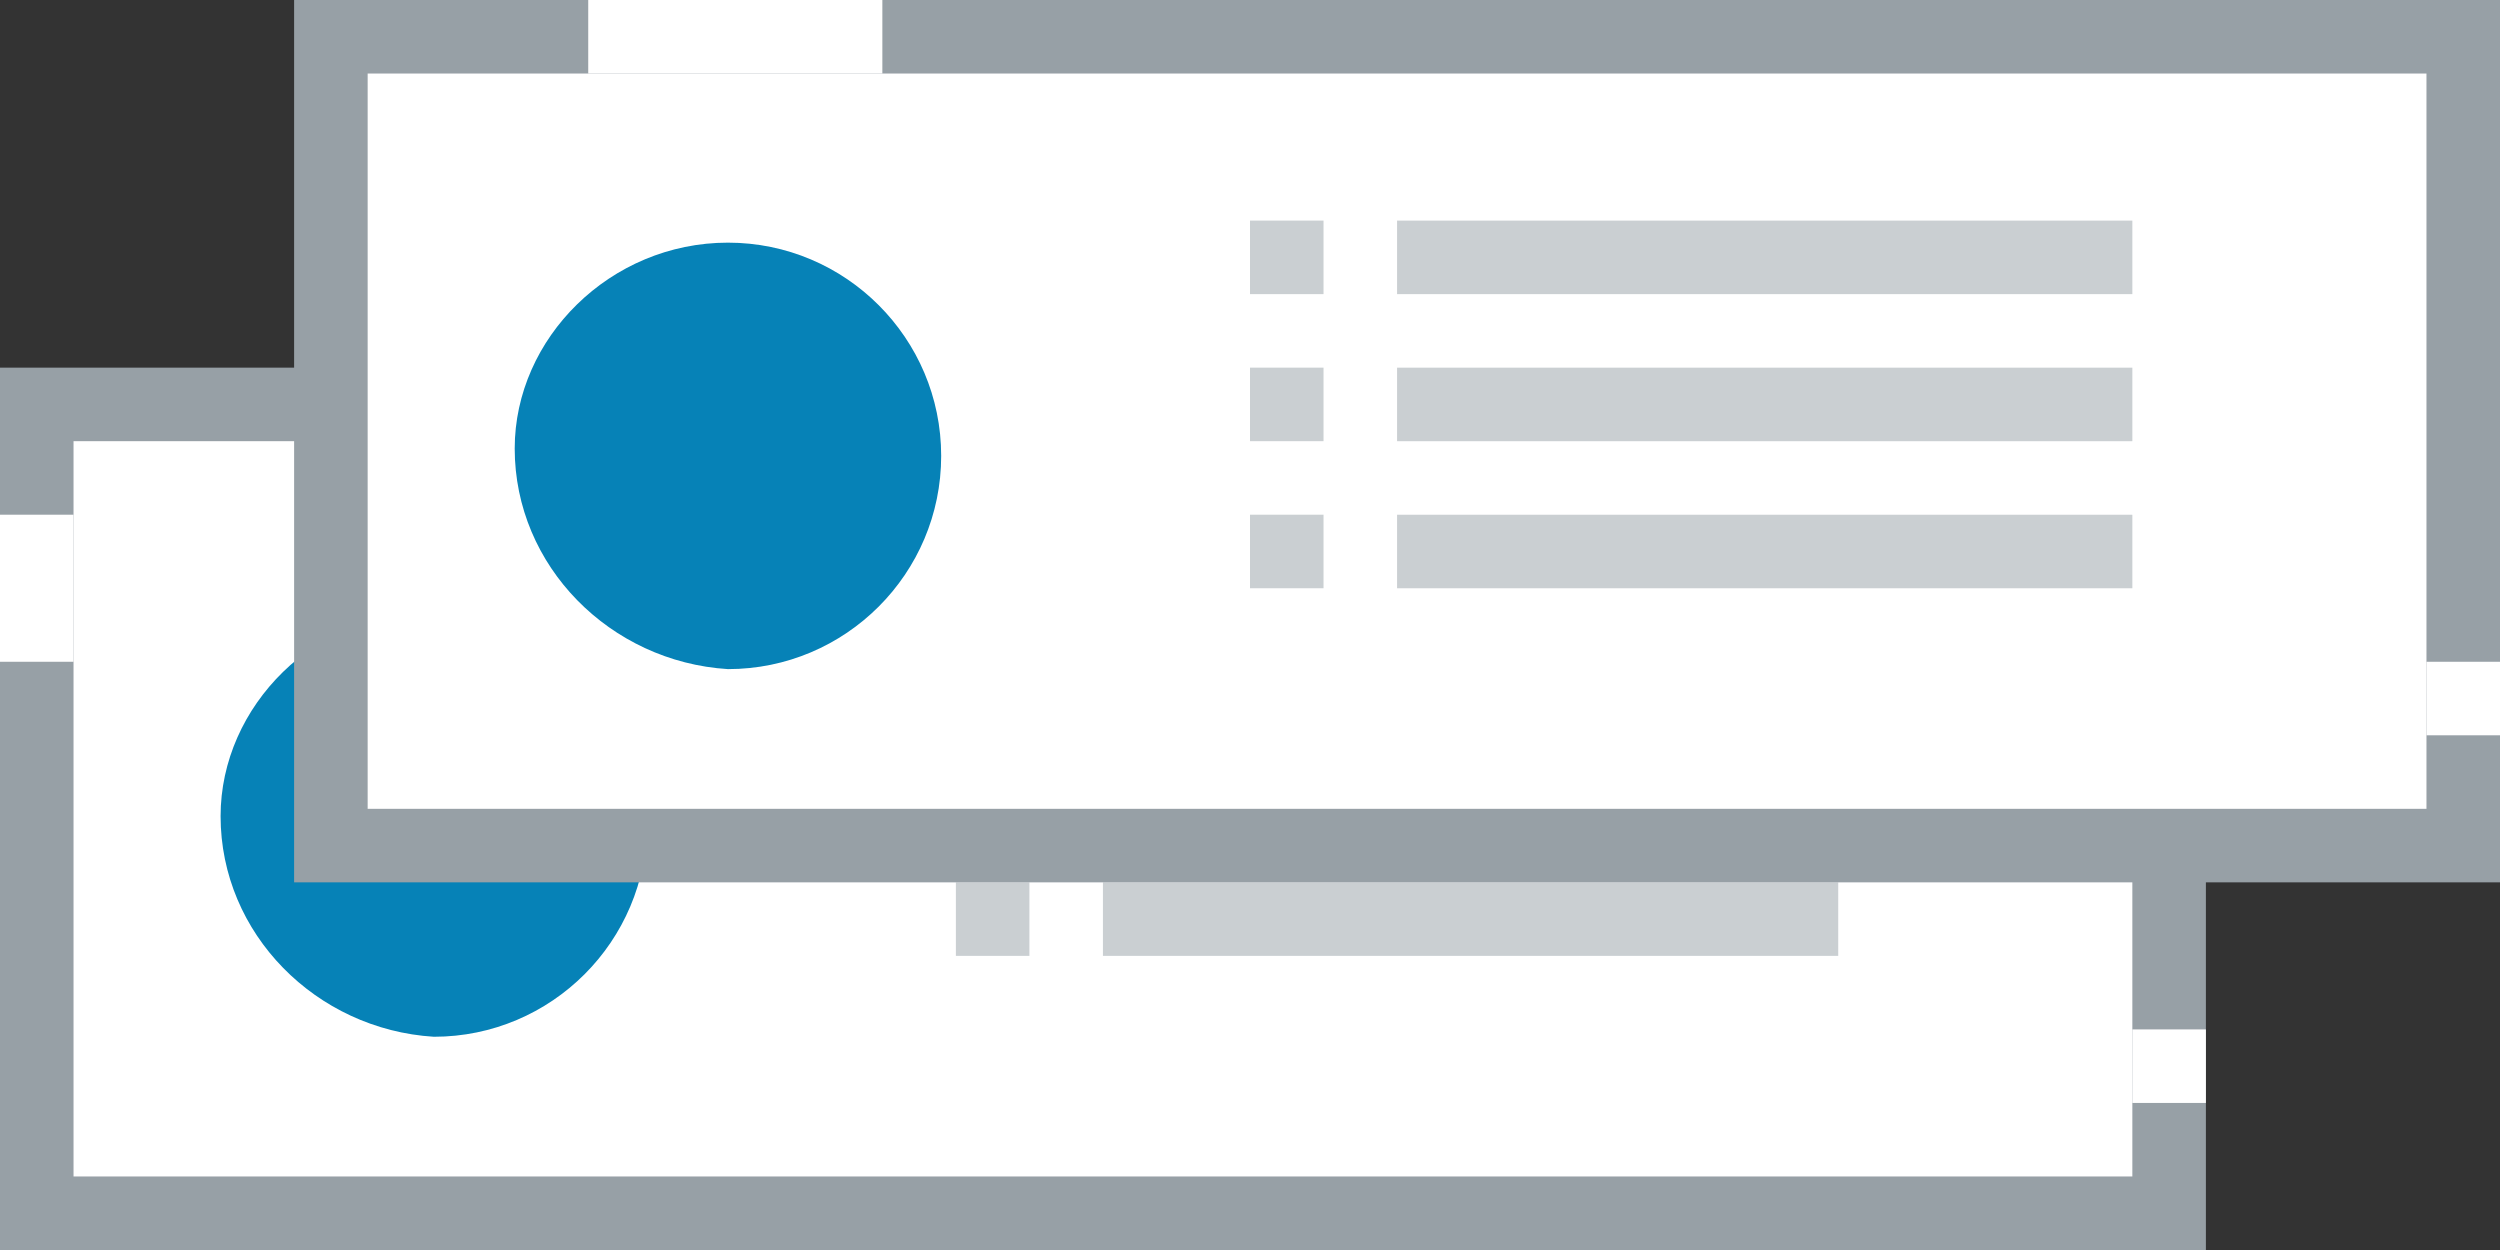 <svg version="1.1" id="Layer_1" xmlns="http://www.w3.org/2000/svg" xmlns:xlink="http://www.w3.org/1999/xlink" x="0px" y="0px" viewBox="0 0 34 17" style="enable-background:new 0 0 34 17" xml:space="preserve"><rect x="0" y="0" width="34" height="17" fill="#333333" stroke="none"/><style type="text/css">.st0{fill:#FFFFFF;} .st1{fill:#97A0A6;} .st2{fill:#0682B7;} .st3{opacity:0.5;fill:#97A0A6;enable-background:new ;}</style><g><rect x="0.5" y="5.5" class="st0" width="29" height="11"/><path class="st1" d="M29,6v10H1V6H29 M30,5H0v12h30V5L30,5z"/></g><path class="st2" d="M5.9,8.3L5.9,8.3c1.6,0,2.9,1.3,2.9,2.9v0c0,1.6-1.3,2.9-2.9,2.9h0C4.3,14,3,12.7,3,11.1v0
	C3,9.6,4.3,8.3,5.9,8.3z"/><path id="Rectangle_1753_copy_2" class="st3" d="M15,8h10v1H15V8z M15,10h10v1H15V10z M15,12h10v1H15V12z"/><path id="Rectangle_1753_copy_3" class="st3" d="M13,8h1v1h-1V8z M13,10h1v1h-1V10z M13,12h1v1h-1V12z"/><g><rect x="4.5" y="0.5" class="st0" width="29" height="11"/><path class="st1" d="M33,1v10H5V1H33 M34,0H4v12h30V0L34,0z"/></g><path class="st2" d="M9.9,3.3L9.9,3.3c1.6,0,2.9,1.3,2.9,2.9v0c0,1.6-1.3,2.9-2.9,2.9h0C8.3,9,7,7.7,7,6.1v0C7,4.6,8.3,3.3,9.9,3.3z
	"/><path id="Rectangle_1753_copy_2-2" class="st3" d="M19,3h10v1H19V3z M19,5h10v1H19V5z M19,7h10v1H19V7z"/><path id="Rectangle_1753_copy_3-2" class="st3" d="M17,3h1v1h-1V3z M17,5h1v1h-1V5z M17,7h1v1h-1V7z"/><rect x="8" y="0" class="st0" width="4" height="1"/><rect id="Rectangle_1761_copy" x="33" y="9" class="st0" width="1" height="1"/><rect id="Rectangle_1761_copy_2" x="29" y="14" class="st0" width="1" height="1"/><rect id="Rectangle_1761_copy_3" y="7" class="st0" width="1" height="2"/></svg>